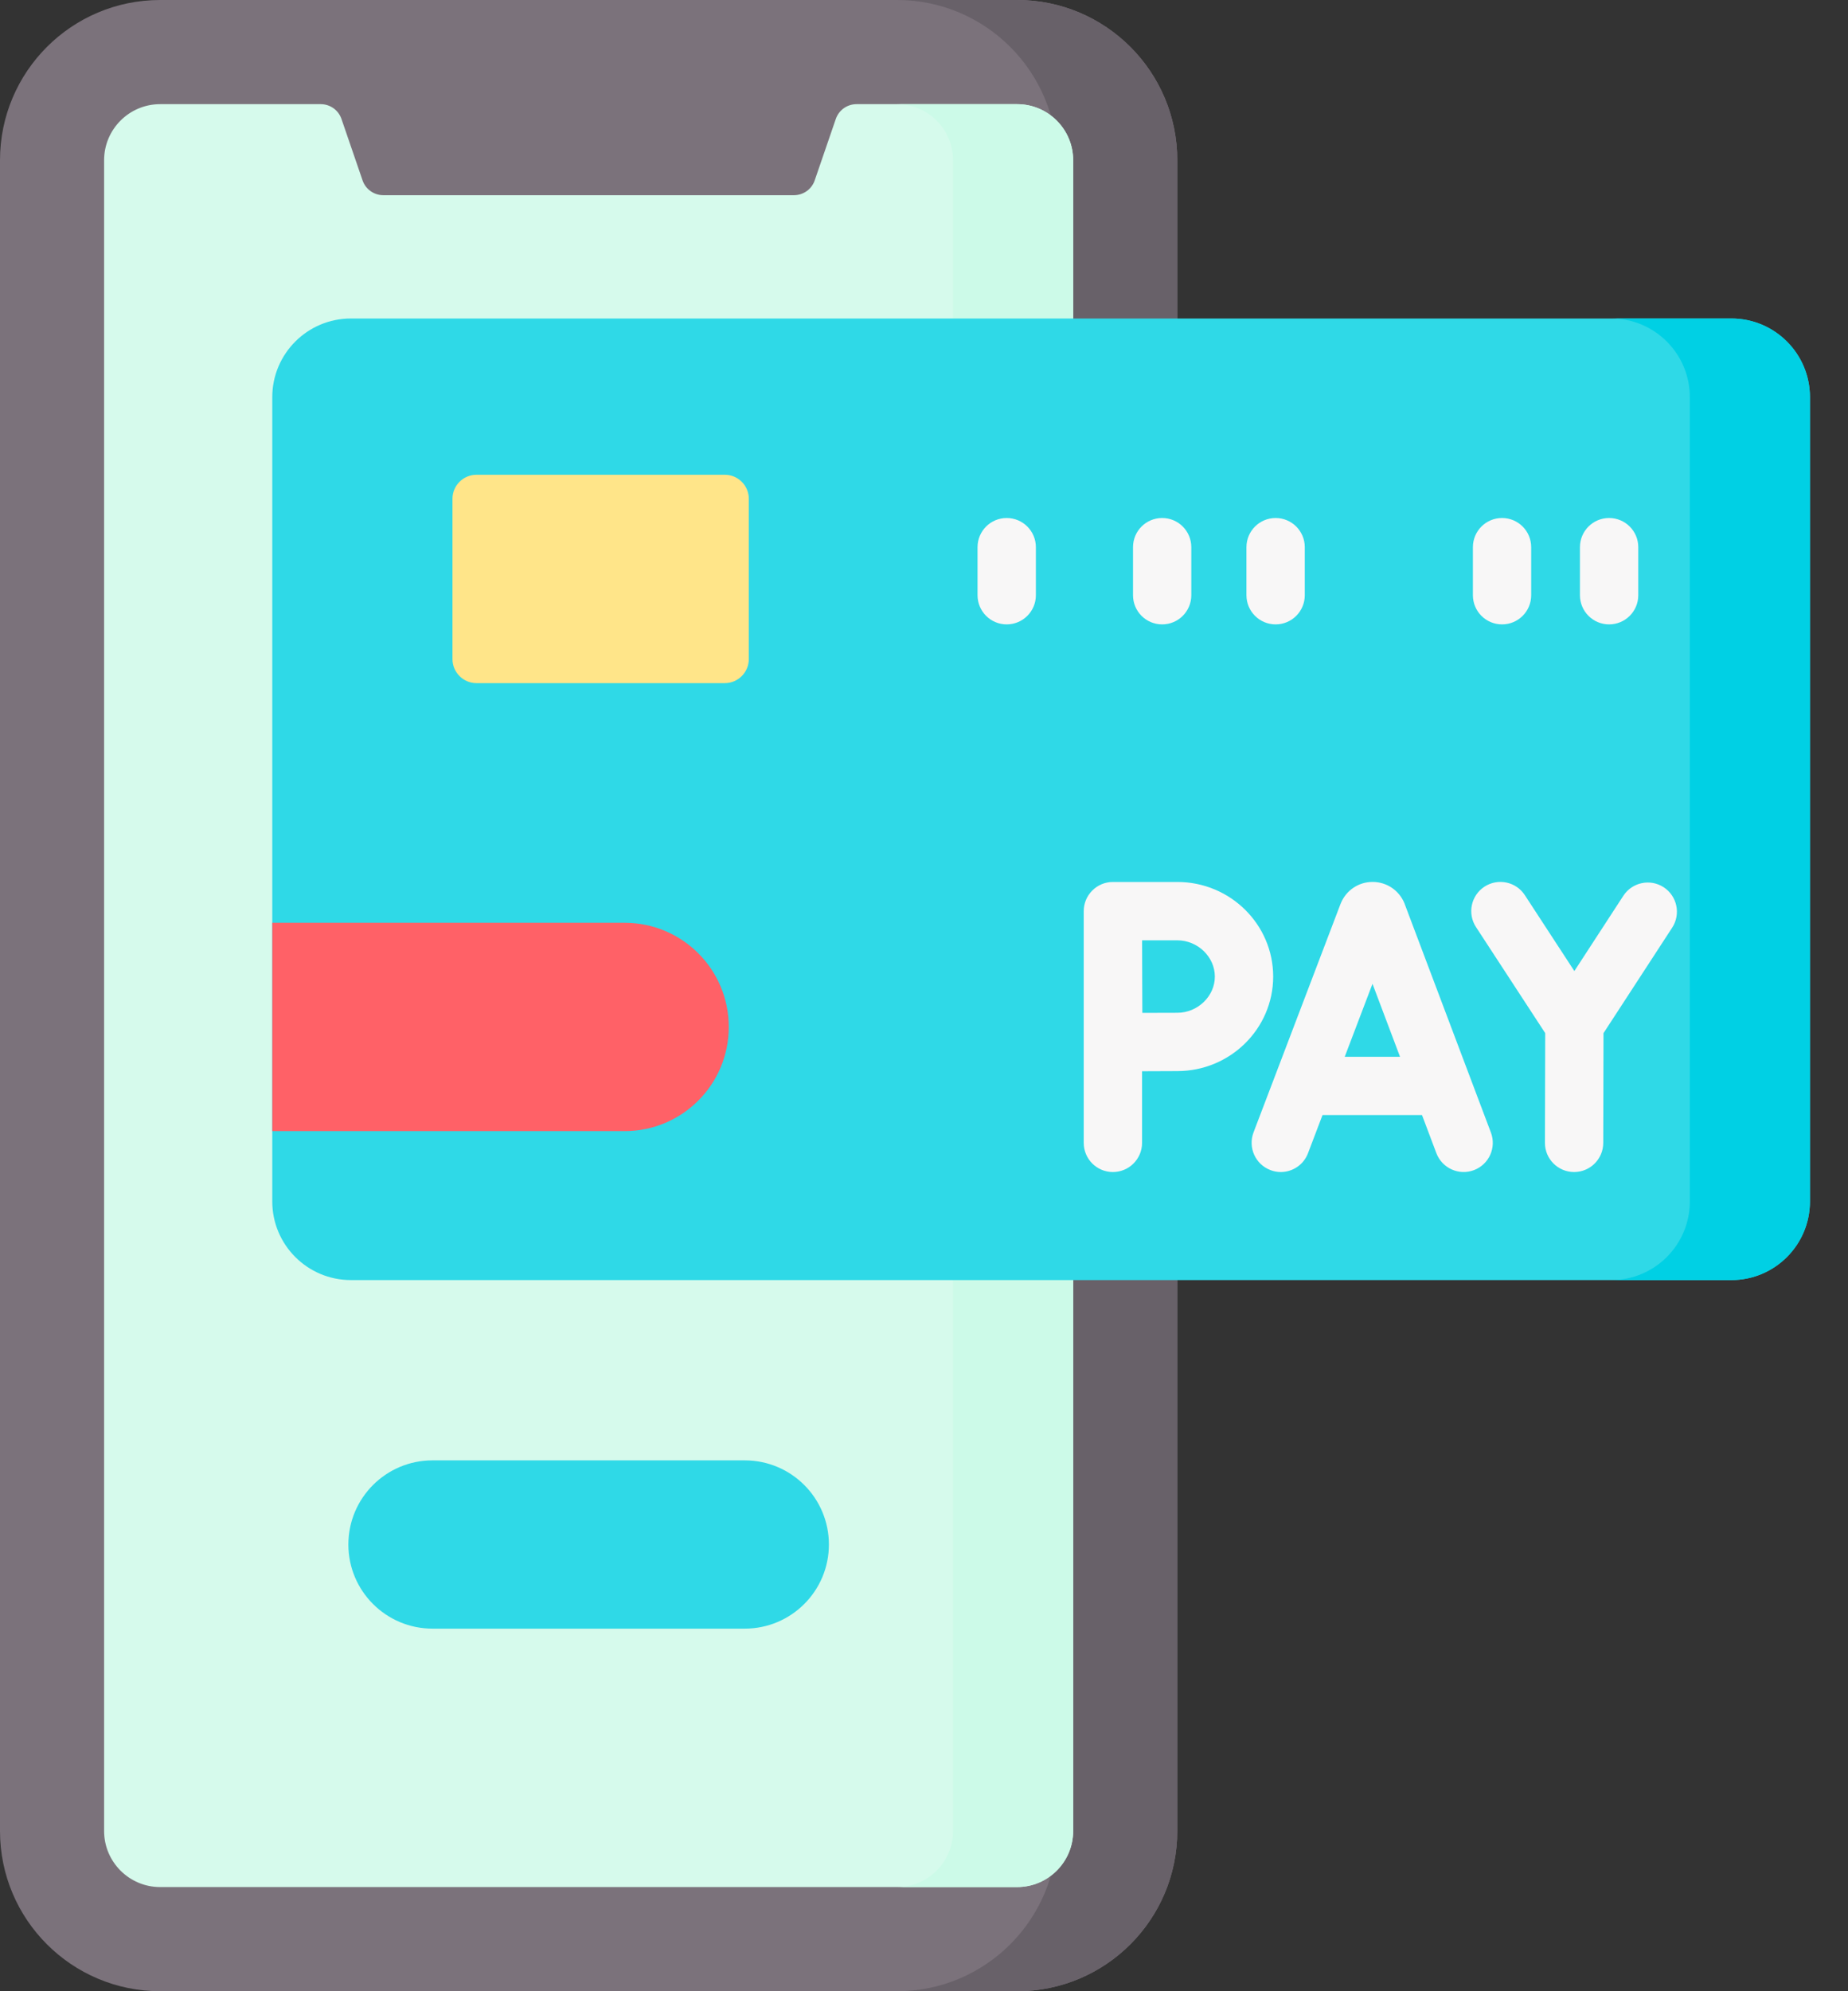 <svg width="39" height="42" viewBox="0 0 39 42" fill="none" xmlns="http://www.w3.org/2000/svg">
<rect x="0" y="0" width="39" height="42" fill="#333333" stroke="none"/>
<path d="M21.465 42H3.38C1.513 42 0 40.487 0 38.62V3.38C0 1.513 1.513 0 3.38 0H21.465C23.332 0 24.845 1.513 24.845 3.38V38.62C24.845 40.487 23.332 42 21.465 42Z" fill="#7B727B"/>
<path d="M21.465 0H18.93C20.797 0 22.31 1.513 22.31 3.38V38.62C22.31 40.487 20.797 42 18.93 42H21.465C23.332 42 24.845 40.487 24.845 38.62V3.38C24.845 1.513 23.332 0 21.465 0V0Z" fill="#686169"/>
<path d="M22.648 3.38V38.62C22.648 39.273 22.118 39.803 21.465 39.803H3.38C2.727 39.803 2.197 39.273 2.197 38.62V3.38C2.197 2.727 2.727 2.197 3.38 2.197H6.769C6.966 2.197 7.142 2.322 7.206 2.508L7.652 3.806C7.716 3.992 7.892 4.117 8.089 4.117H16.756C16.953 4.117 17.129 3.992 17.193 3.806L17.639 2.508C17.704 2.322 17.879 2.197 18.076 2.197H21.465C22.118 2.197 22.648 2.727 22.648 3.38Z" fill="#D6FAEC"/>
<path d="M21.465 2.197H18.93C19.583 2.197 20.113 2.727 20.113 3.38V38.62C20.113 39.273 19.583 39.803 18.93 39.803H21.465C22.118 39.803 22.648 39.273 22.648 38.62V3.38C22.648 2.727 22.118 2.197 21.465 2.197Z" fill="#CCFAE8"/>
<path d="M15.718 34.352H9.127C8.147 34.352 7.352 33.558 7.352 32.578C7.352 31.597 8.147 30.803 9.127 30.803H15.718C16.698 30.803 17.493 31.597 17.493 32.578C17.493 33.558 16.698 34.352 15.718 34.352Z" fill="#2FD9E7"/>
<path d="M36.538 27H7.405C6.489 27 5.746 26.257 5.746 25.341V8.377C5.746 7.461 6.489 6.718 7.405 6.718H36.538C37.454 6.718 38.197 7.461 38.197 8.377V25.341C38.197 26.257 37.455 27 36.538 27Z" fill="#2FD9E7"/>
<path d="M36.538 6.718H34.003C34.919 6.718 35.662 7.461 35.662 8.377V25.341C35.662 26.257 34.919 27 34.003 27H36.538C37.455 27 38.197 26.257 38.197 25.341V8.377C38.197 7.461 37.455 6.718 36.538 6.718Z" fill="#00D0E4"/>
<path d="M29.645 19.069C29.643 19.063 29.641 19.058 29.639 19.052C29.526 18.779 29.263 18.602 28.967 18.602H28.967C28.671 18.602 28.408 18.779 28.296 19.053C28.294 19.058 28.292 19.062 28.29 19.067L26.454 23.886C26.334 24.204 26.493 24.559 26.811 24.68C26.883 24.708 26.956 24.721 27.029 24.721C27.277 24.721 27.511 24.57 27.604 24.324L27.91 23.52H30.01L30.313 24.323C30.433 24.64 30.788 24.801 31.106 24.681C31.424 24.561 31.584 24.206 31.464 23.888L29.645 19.069ZM28.379 22.29L28.965 20.751L29.546 22.29H28.379Z" fill="#F8F7F7"/>
<path d="M35.11 18.714C34.825 18.529 34.444 18.61 34.259 18.894L33.225 20.482L32.18 18.881C31.994 18.596 31.613 18.517 31.328 18.702C31.044 18.888 30.963 19.269 31.149 19.554L32.61 21.791L32.604 24.104C32.603 24.444 32.878 24.72 33.218 24.721H33.22C33.559 24.721 33.834 24.446 33.835 24.107L33.84 21.792L35.29 19.566C35.475 19.281 35.395 18.9 35.11 18.714Z" fill="#F8F7F7"/>
<path d="M24.847 18.603H23.486C23.323 18.603 23.166 18.668 23.051 18.784C22.935 18.9 22.87 19.057 22.871 19.22V24.106C22.871 24.446 23.146 24.721 23.486 24.721C23.826 24.721 24.102 24.446 24.102 24.106V22.595C24.374 22.594 24.674 22.592 24.847 22.592C25.962 22.592 26.869 21.698 26.869 20.598C26.869 19.498 25.962 18.603 24.847 18.603ZM24.847 21.362C24.675 21.362 24.379 21.363 24.108 21.364C24.106 21.084 24.105 20.775 24.105 20.598C24.105 20.447 24.104 20.128 24.103 19.834H24.847C25.276 19.834 25.638 20.183 25.638 20.598C25.639 21.012 25.276 21.362 24.847 21.362Z" fill="#F8F7F7"/>
<path d="M15.296 14.409H10.056C9.776 14.409 9.549 14.181 9.549 13.901V10.521C9.549 10.241 9.776 10.014 10.056 10.014H15.296C15.576 10.014 15.803 10.241 15.803 10.521V13.901C15.803 14.181 15.576 14.409 15.296 14.409Z" fill="#FFE589"/>
<path d="M13.183 23.858H5.746V19.464H13.183C14.397 19.464 15.38 20.448 15.38 21.661C15.38 22.875 14.397 23.858 13.183 23.858Z" fill="#FF6167"/>
<path d="M21.245 10.926C20.906 10.926 20.63 11.201 20.63 11.541V12.555C20.63 12.895 20.906 13.17 21.245 13.17C21.585 13.17 21.861 12.895 21.861 12.555V11.541C21.861 11.201 21.585 10.926 21.245 10.926Z" fill="#F8F7F7"/>
<path d="M31.699 10.926C31.359 10.926 31.084 11.201 31.084 11.541V12.555C31.084 12.895 31.359 13.17 31.699 13.17C32.039 13.17 32.314 12.895 32.314 12.555V11.541C32.314 11.201 32.039 10.926 31.699 10.926Z" fill="#F8F7F7"/>
<path d="M33.958 10.926C33.619 10.926 33.343 11.201 33.343 11.541V12.555C33.343 12.895 33.619 13.17 33.958 13.17C34.298 13.17 34.574 12.895 34.574 12.555V11.541C34.574 11.201 34.298 10.926 33.958 10.926Z" fill="#F8F7F7"/>
<path d="M24.526 10.926C24.186 10.926 23.911 11.201 23.911 11.541V12.555C23.911 12.895 24.186 13.17 24.526 13.17C24.866 13.17 25.141 12.895 25.141 12.555V11.541C25.141 11.201 24.866 10.926 24.526 10.926Z" fill="#F8F7F7"/>
<path d="M26.921 10.926C26.581 10.926 26.305 11.201 26.305 11.541V12.555C26.305 12.895 26.581 13.17 26.921 13.17C27.26 13.17 27.536 12.895 27.536 12.555V11.541C27.536 11.201 27.26 10.926 26.921 10.926Z" fill="#F8F7F7"/>
</svg>
